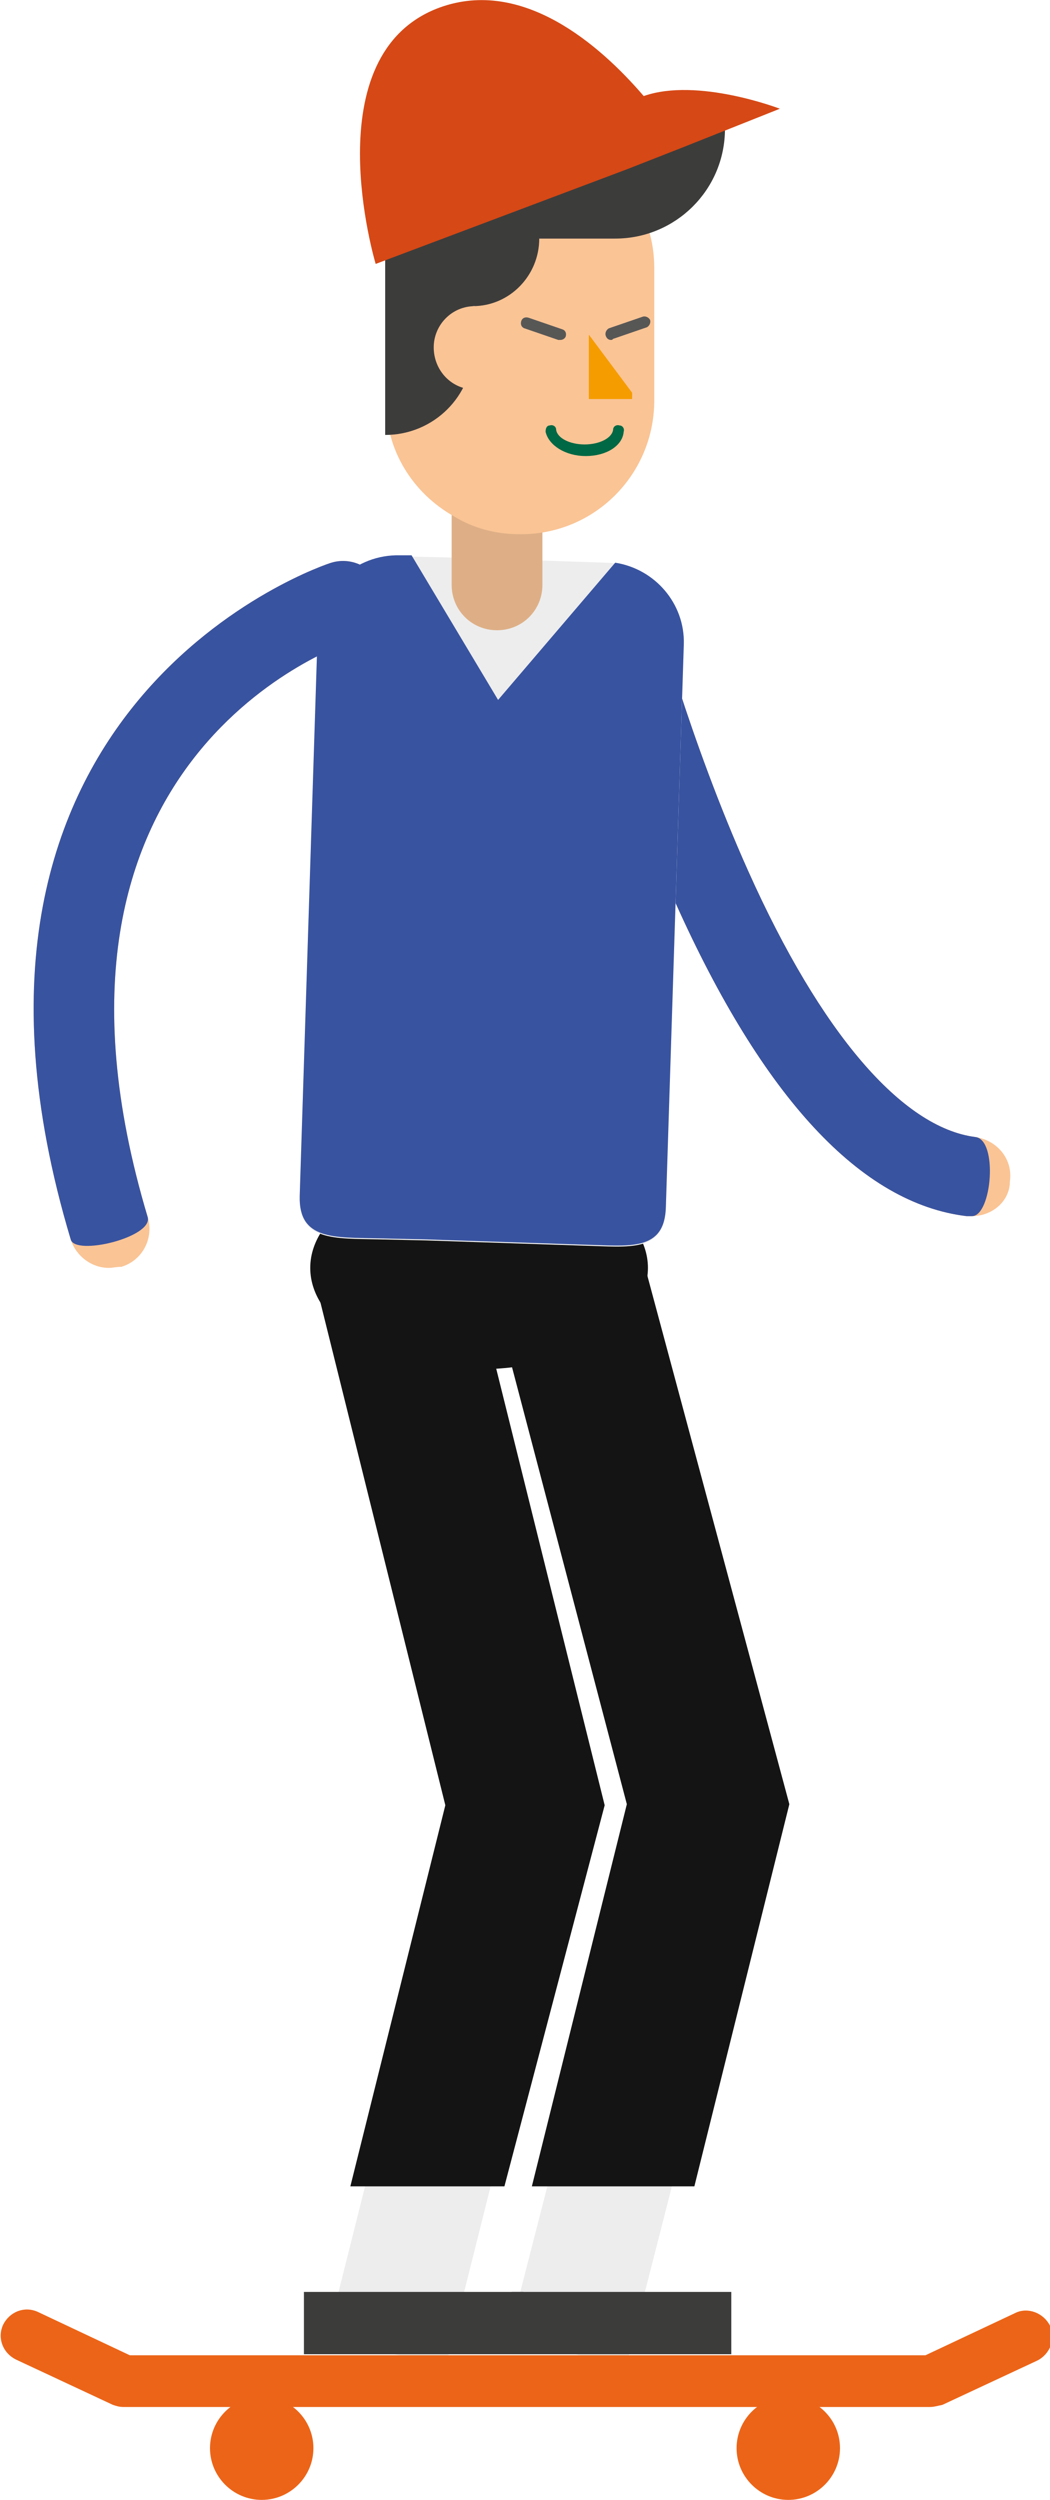 <?xml version="1.0" encoding="utf-8"?>
<!-- Generator: Adobe Illustrator 17.1.0, SVG Export Plug-In . SVG Version: 6.00 Build 0)  -->
<!DOCTYPE svg PUBLIC "-//W3C//DTD SVG 1.1//EN" "http://www.w3.org/Graphics/SVG/1.1/DTD/svg11.dtd">
<svg version="1.1" id="Layer_1" xmlns="http://www.w3.org/2000/svg" xmlns:xlink="http://www.w3.org/1999/xlink" x="0px" y="0px"
	 viewBox="0 0 99.5 236.8" enable-background="new 0 0 99.5 236.8" xml:space="preserve">
<g>
	<g>
		<g>
			<path fill="#FAC495" d="M92.1,115.2c-0.1,0-0.3,0-0.5,0c-10-1.2-19.3-11.2-27.6-29.7c-5.9-13.1-9.2-25.7-9.3-26.2
				c-0.5-2,0.7-4.1,2.7-4.6c2-0.5,4.1,0.7,4.6,2.7c0,0.1,3.3,12.6,8.9,25.1c6.9,15.4,14.6,24.3,21.5,25.2c2.1,0.3,3.6,2.1,3.3,4.2
				C95.7,113.8,94,115.2,92.1,115.2z"/>
			<path fill="#3853A0" d="M92.1,115.2c-0.1,0-0.3,0-0.5,0c-10-1.2-19.3-11.2-27.6-29.7c-5.9-13.1-9.2-25.7-9.3-26.2
				c-0.5-2,0.7-4.1,2.7-4.6c2-0.5,4.1,0.7,4.6,2.7c0,0.1,3.3,12.6,8.9,25.1c6.9,15.4,14.6,24.3,21.5,25.2
				C94.6,107.9,94,115.2,92.1,115.2z"/>
			<g>
				<path fill="#FAC495" d="M72.9,171c0.3-1,0.2-2.1-0.1-3.1l-12.8-40.9l-0.5-19.1l-11.4,0.3l0.5,19.9c0,0.5,0.1,1,0.3,1.6
					l12.5,40.1l-8.3,32.2H65L72.9,171z"/>
				<polygon fill="#EDEDED" points="53.2,201.9 48.2,221.4 59.3,224.2 65,201.9 				"/>
				<polygon fill="#EDEDED" points="31,221.4 42.2,224.2 47.8,201.9 35.9,201.9 				"/>
				<path fill="#FAC495" d="M55.4,168.9L42,107l-11.2,2.4L44,170l-8,31.9h11.8l7.7-30.4C55.6,170.7,55.6,169.8,55.4,168.9z"/>
			</g>
			<path fill="#141414" d="M61.4,120.1c0,5.3-7.2,9.6-16,9.6c-8.8,0-16-4.3-16-9.6c0-5.3,7.2-9.6,16-9.6
				C54.2,110.5,61.4,114.8,61.4,120.1z"/>
			<path fill="#EDEDED" d="M57.4,53.3l-15-0.5l-4.5-0.1c-4.2-0.1-7.7,3.1-7.8,7.4l-1.7,53.3c-0.1,4.2,3.3,3.9,7.5,4l4.5,0.1l15,0.5
				c4.2,0.1,7.6,0.7,7.7-3.6l1.7-53.3C64.9,56.9,61.6,53.4,57.4,53.3z"/>
			<rect x="28.8" y="217.1" fill="#3C3C3B" width="20.8" height="5.9"/>
			<rect x="48.5" y="217.1" fill="#3C3C3B" width="20.8" height="5.9"/>
			<path fill="#FAC495" d="M10.3,120.1c-1.6,0-3.1-1.1-3.6-2.7c-15.3-51,24.3-64,24.7-64.1c2-0.6,4.1,0.5,4.8,2.5
				c0.6,2-0.5,4.1-2.5,4.8l0,0c-1.3,0.4-32.8,11-19.7,54.7c0.6,2-0.5,4.1-2.5,4.7C11,120,10.7,120.1,10.3,120.1z"/>
			<g>
				<path fill="#EC6417" d="M88.1,228H11.7c-0.4,0-0.7-0.1-1-0.2l-9.2-4.3c-1.2-0.6-1.8-2-1.2-3.3c0.6-1.2,2-1.8,3.3-1.2l8.7,4.1
					h75.4l8.5-4c1.2-0.6,2.7,0,3.3,1.2c0.6,1.2,0,2.7-1.2,3.3l-9,4.2C88.8,227.9,88.5,228,88.1,228z"/>
				<g>
					<path fill="#EC6417" d="M29.7,231.9c0,2.7-2.2,4.9-4.9,4.9c-2.7,0-4.9-2.2-4.9-4.9c0-2.7,2.2-4.9,4.9-4.9
						C27.5,227,29.7,229.2,29.7,231.9z"/>
					<path fill="#EC6417" d="M79.6,231.9c0,2.7-2.2,4.9-4.9,4.9c-2.7,0-4.9-2.2-4.9-4.9c0-2.7,2.2-4.9,4.9-4.9
						C77.4,227,79.6,229.2,79.6,231.9z"/>
				</g>
			</g>
			<polygon fill="#141414" points="57.3,171 47.8,207.1 33.2,207.1 42.2,171 29.7,120.7 44.8,120.7 			"/>
			<polygon fill="#141414" points="74.8,170.9 65.8,207.1 50.4,207.1 59.4,170.9 46.1,120.3 61.2,120.3 			"/>
			<g>
				<g>
					<path fill="#DEAF86" d="M47.1,59.7c-2.4,0-4.3-1.9-4.3-4.3v-8c0-2.4,1.9-4.3,4.3-4.3c2.4,0,4.3,1.9,4.3,4.3v8
						C51.4,57.8,49.5,59.7,47.1,59.7z"/>
					<g>
						<path fill="#FAC495" d="M36.6,37.9c-0.1,4.7,2.5,8.8,6.4,11c1.8,1.1,3.9,1.7,6.2,1.7c7,0.1,12.7-5.5,12.8-12.5L62,25.4
							c0-2.5-0.7-4.8-2-6.8c0,0,0,0,0-0.1c-0.2-0.3-0.5-0.6-0.7-0.9c-0.3-0.3-0.5-0.7-0.8-1c-0.6-0.7-1.3-1.3-2.1-1.8
							c-2-1.3-4.3-2.1-6.9-2.1c-7-0.1-12.7,5.5-12.8,12.5L36.6,37.9z"/>
						<g>
							<g>
								<path fill="#006844" d="M55.5,43.2c-1.9,0-3.5-1-3.8-2.3c0-0.3,0.1-0.6,0.4-0.6c0.3-0.1,0.6,0.1,0.6,0.4
									c0.1,0.8,1.3,1.4,2.7,1.4c1.4,0,2.6-0.6,2.7-1.4c0-0.3,0.3-0.5,0.6-0.4c0.3,0,0.5,0.3,0.4,0.6C59,42.2,57.5,43.2,55.5,43.2z
									"/>
							</g>
						</g>
					</g>
				</g>
				<polygon fill="#F59C00" points="55.8,31.7 59.9,37.2 59.9,37.8 55.8,37.8 				"/>
				<path fill="#3C3C3B" d="M58.2,12.2H42.1v0.1c-3.1,0.1-5.5,2.6-5.6,5.6h0V33v0v8.2c4.6,0,8.3-3.7,8.3-8.2l0,0v-4
					c3.5,0,6.3-2.9,6.3-6.4h7.2c5.7,0,10.4-4.6,10.4-10.4H58.2z"/>
				<path fill="#FAC495" d="M45,29v7.9c-2.2,0-3.9-1.8-3.9-4C41.1,30.8,42.8,29,45,29z"/>
				<path fill="#575756" d="M53.1,32.2c-0.1,0-0.1,0-0.2,0l-3.2-1.1c-0.3-0.1-0.4-0.4-0.3-0.7c0.1-0.3,0.4-0.4,0.7-0.3l3.2,1.1
					c0.3,0.1,0.4,0.4,0.3,0.7C53.5,32.1,53.3,32.2,53.1,32.2z"/>
				<path fill="#575756" d="M57.9,32.2c-0.2,0-0.4-0.1-0.5-0.4c-0.1-0.3,0.1-0.6,0.3-0.7l3.2-1.1c0.3-0.1,0.6,0.1,0.7,0.3
					c0.1,0.3-0.1,0.6-0.3,0.7l-3.2,1.1C58,32.2,58,32.2,57.9,32.2z"/>
			</g>
		</g>
		<path fill="#3853A0" d="M6.7,117.4c-15.3-51,24.3-64,24.7-64.1c2-0.6,4.1,0.5,4.8,2.5c0.6,2-0.5,4.1-2.5,4.8l0,0
			c-1.3,0.4-32.8,11-19.7,54.7C14.5,117.2,7.1,119,6.7,117.4z"/>
		<g>
			<path fill="#3853A0" d="M58.3,53.3l-11.1,13L39,52.6l-1.1,0c-4.2-0.1-7.7,3.1-7.8,7.4l-1.7,53.3c-0.1,4.2,3.3,3.9,7.5,4l4.5,0.1
				l15,0.5c4.2,0.1,7.6,0.7,7.7-3.6l1.7-53.3C64.9,57.2,62.1,53.9,58.3,53.3z"/>
		</g>
	</g>
	<path fill="#D64815" d="M64.6,14l9.3-3.7c0,0-7.8-3-12.9-1.2C56.8,4.2,49.5-2.1,41.7,0.7C29.6,5.1,35.6,25,35.6,25l23.9-9l0,0l0,0
		L64.6,14C64.6,14.1,64.6,14.1,64.6,14z"/>
</g>
</svg>
